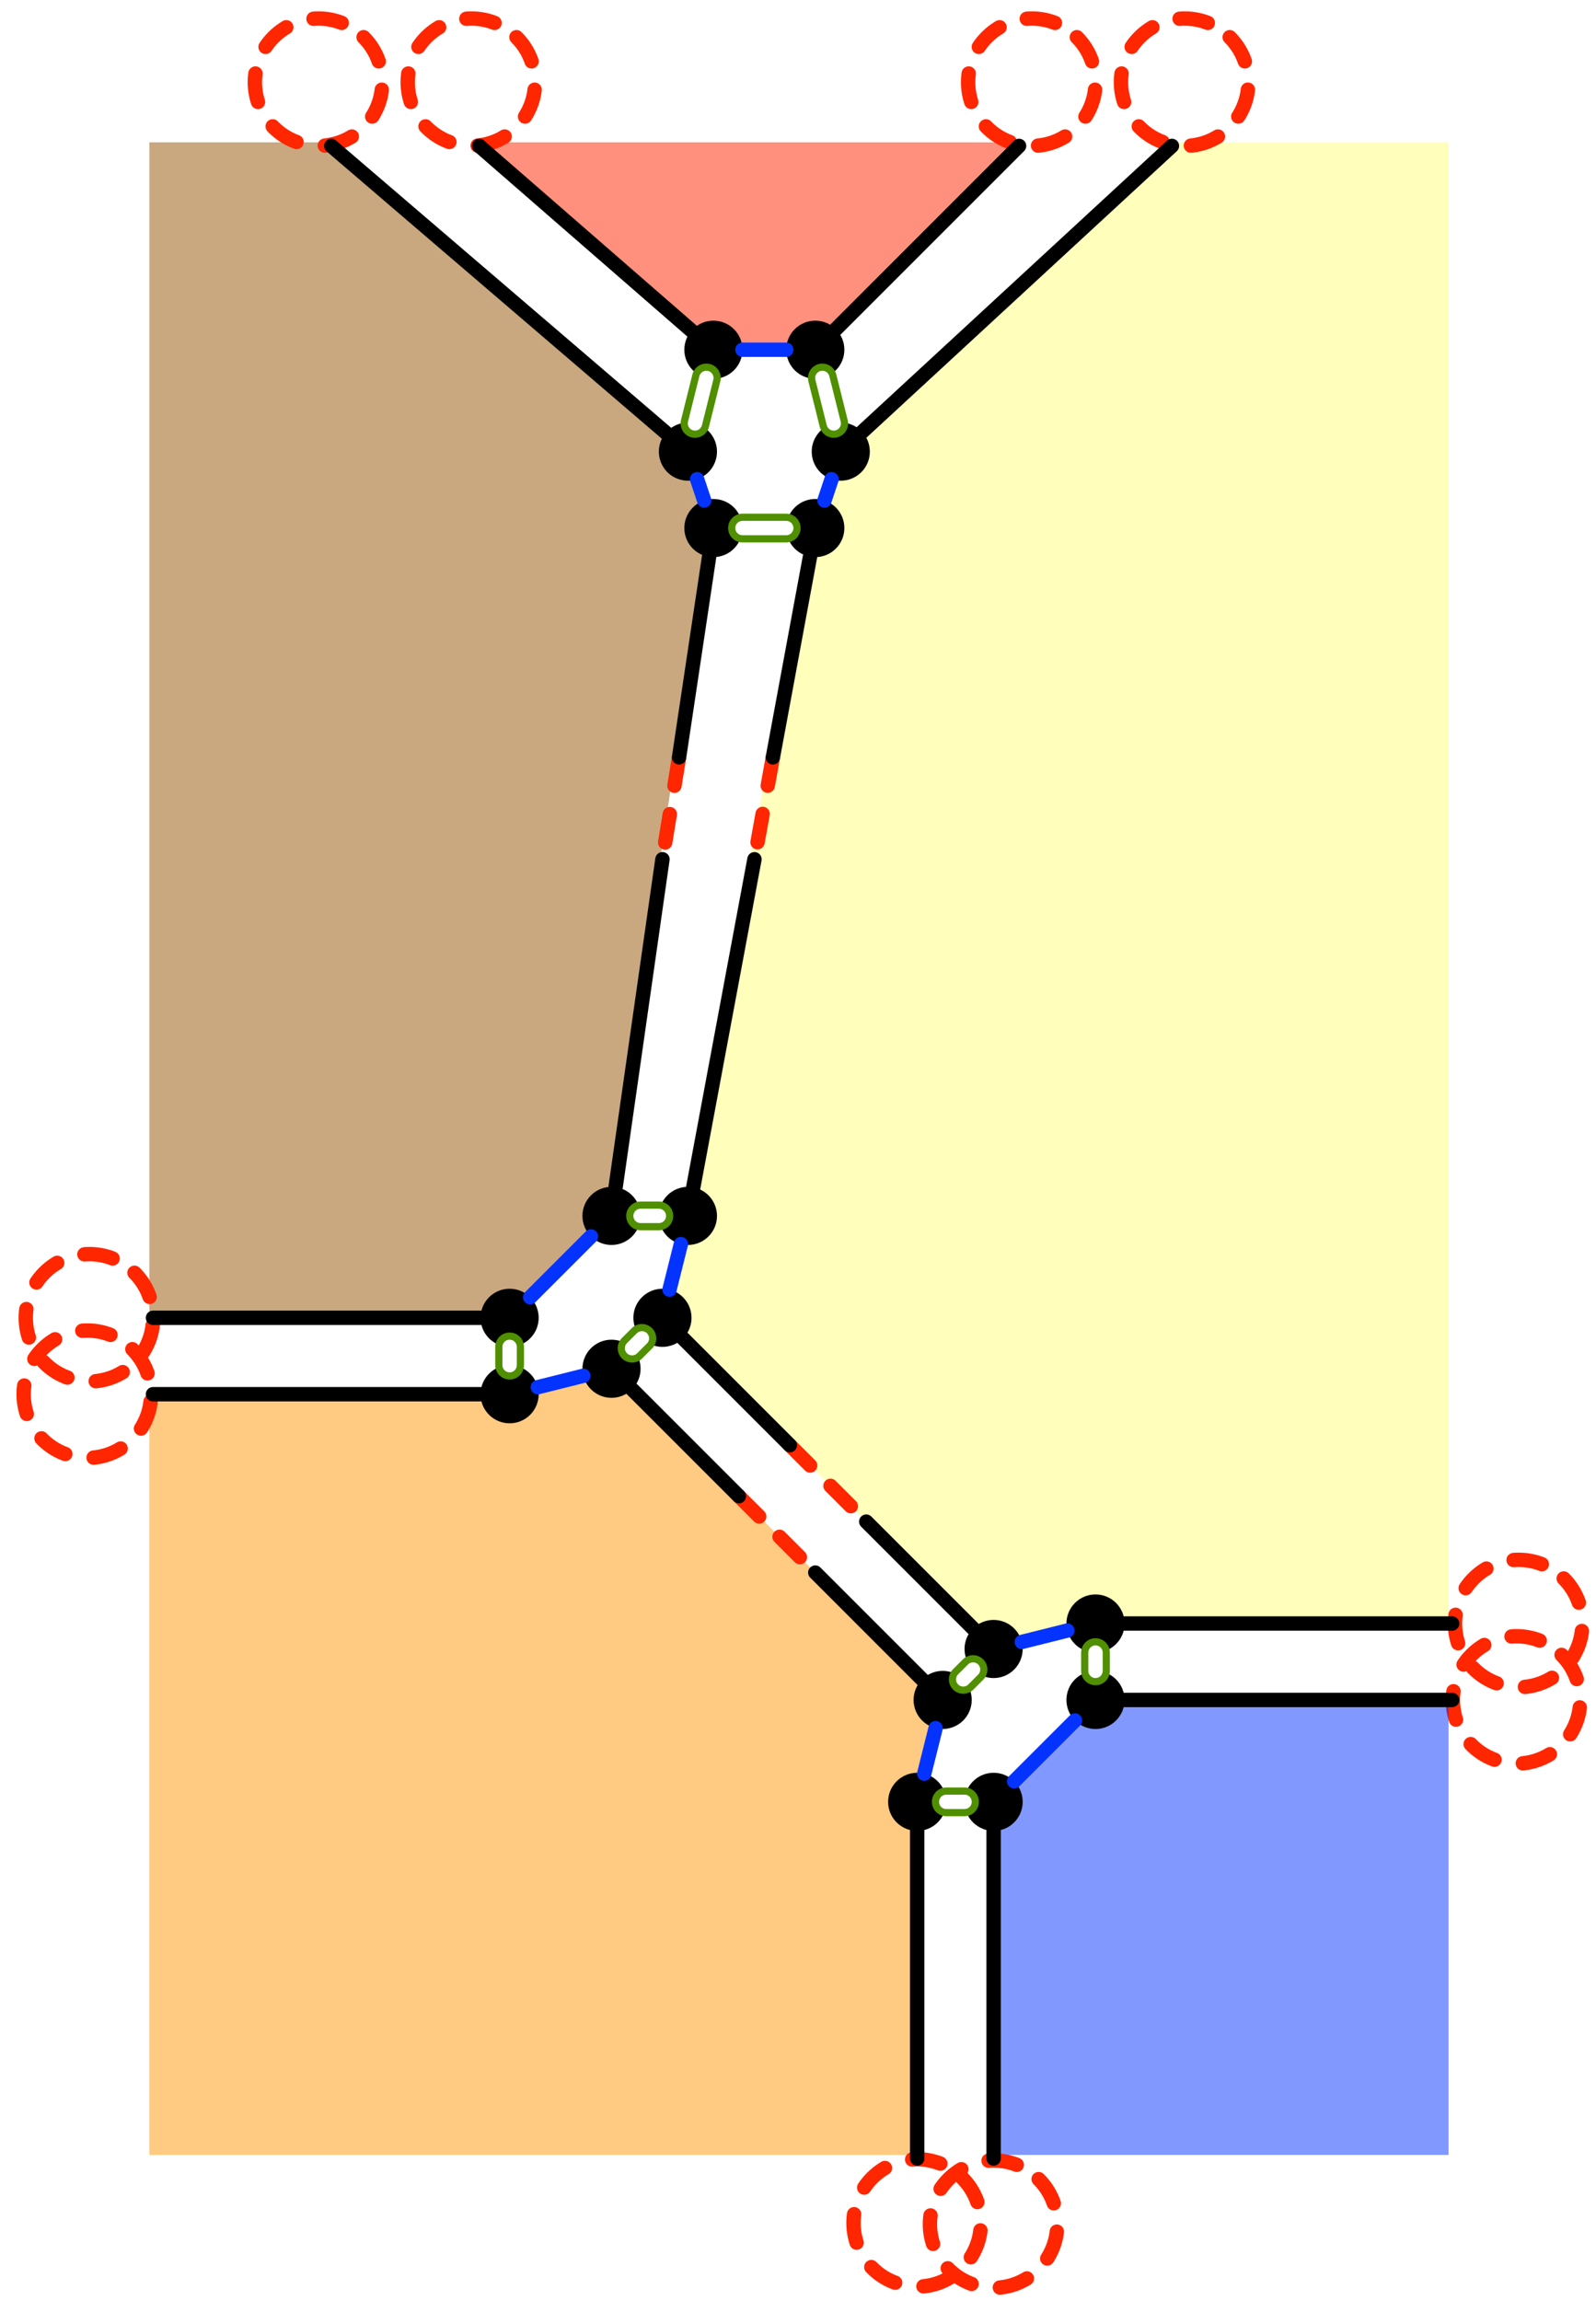 <?xml version="1.0" standalone="no"?>
<!DOCTYPE svg PUBLIC "-//W3C//DTD SVG 1.1//EN" "http://www.w3.org/Graphics/SVG/1.1/DTD/svg11.dtd">
<svg width="100%" height="100%" viewBox="0 0 222 320" version="1.1" xmlns="http://www.w3.org/2000/svg" xmlns:xlink="http://www.w3.org/1999/xlink" xml:space="preserve" style="fill-rule:evenodd;clip-rule:evenodd;stroke-linecap:round;stroke-linejoin:round;stroke-miterlimit:10;">
    <rect x="-493.5" y="-168.5" width="1118" height="783" style="fill:white;fill-rule:nonzero;"/>
    <path d="M217.507,219.543C220.966,223.003 220.966,228.611 217.507,232.071C214.047,235.53 208.439,235.53 204.979,232.071C201.52,228.611 201.52,223.003 204.979,219.543C208.439,216.084 214.047,216.084 217.507,219.543" style="fill:none;stroke-width:2px;stroke-dasharray:4,4;stroke:rgb(255,38,0);"/>
    <path d="M217.214,230.173C220.673,233.633 220.673,239.241 217.214,242.701C213.754,246.16 208.145,246.16 204.686,242.701C201.227,239.241 201.227,233.633 204.686,230.173C208.145,226.714 213.754,226.714 217.214,230.173" style="fill:none;stroke-width:2px;stroke-dasharray:4,4;stroke:rgb(255,38,0);"/>
    <path d="M201.488,235.937L151.882,235.937L137.709,250.11L137.709,299.717L201.488,299.717L201.488,235.937Z" style="fill:rgb(4,51,255);fill-opacity:0.502;fill-rule:nonzero;"/>
    <path d="M201.488,225.307L151.882,225.307L137.709,228.85L91.646,182.787L95.189,168.614L112.906,72.945L116.449,62.315L162.512,19.795L201.488,19.795L201.488,225.307Z" style="fill:rgb(255,252,120);fill-opacity:0.502;fill-rule:nonzero;"/>
    <path d="M141.795,19.795L105.819,19.795L66.843,19.795L98.732,48.142L112.906,48.142L141.795,19.795Z" style="fill:rgb(255,38,0);fill-opacity:0.51;fill-rule:nonzero;"/>
    <path d="M95.189,62.315L45.583,19.795L20.78,19.795L20.78,182.787L70.386,182.787L84.559,168.614L98.732,72.945L95.189,62.315Z" style="fill:rgb(148,82,0);fill-opacity:0.502;fill-rule:nonzero;"/>
    <path d="M20.78,193.417L70.386,193.417L84.559,189.874L130.622,235.937L127.079,250.11L127.079,299.717L20.78,299.717L20.78,193.417Z" style="fill:rgb(255,147,0);fill-opacity:0.49;fill-rule:nonzero;"/>
    <path d="M171.047,5.173C174.507,8.633 174.507,14.241 171.047,17.701C167.588,21.16 161.979,21.16 158.52,17.701C155.06,14.241 155.06,8.633 158.52,5.173C161.979,1.714 167.588,1.714 171.047,5.173" style="fill:none;stroke-width:2px;stroke-dasharray:4,4;stroke:rgb(255,38,0);"/>
    <path d="M149.787,5.173C153.247,8.633 153.247,14.241 149.787,17.701C146.328,21.16 140.719,21.16 137.26,17.701C133.8,14.241 133.8,8.633 137.26,5.173C140.719,1.714 146.328,1.714 149.787,5.173" style="fill:none;stroke-width:2px;stroke-dasharray:4,4;stroke:rgb(255,38,0);"/>
    <path d="M71.835,5.173C75.294,8.633 75.294,14.241 71.835,17.701C68.375,21.16 62.766,21.16 59.307,17.701C55.848,14.241 55.848,8.633 59.307,5.173C62.766,1.714 68.375,1.714 71.835,5.173" style="fill:none;stroke-width:2px;stroke-dasharray:4,4;stroke:rgb(255,38,0);"/>
    <path d="M50.575,5.173C54.034,8.633 54.034,14.241 50.575,17.701C47.115,21.16 41.507,21.16 38.047,17.701C34.588,14.241 34.588,8.633 38.047,5.173C41.507,1.714 47.115,1.714 50.575,5.173" style="fill:none;stroke-width:2px;stroke-dasharray:4,4;stroke:rgb(255,38,0);"/>
    <path d="M144.472,303.083C147.932,306.542 147.932,312.151 144.472,315.61C141.013,319.07 135.404,319.07 131.945,315.61C128.486,312.151 128.486,306.542 131.945,303.083C135.404,299.623 141.013,299.623 144.472,303.083" style="fill:none;stroke-width:2px;stroke-dasharray:4,4;stroke:rgb(255,38,0);"/>
    <path d="M133.842,302.914C137.302,306.374 137.302,311.982 133.842,315.442C130.383,318.901 124.774,318.901 121.315,315.442C117.856,311.982 117.856,306.374 121.315,302.914C124.774,299.455 130.383,299.455 133.842,302.914" style="fill:none;stroke-width:2px;stroke-dasharray:4,4;stroke:rgb(255,38,0);"/>
    <path d="M18.707,177.024C22.166,180.483 22.166,186.092 18.707,189.551C15.247,193.01 9.639,193.01 6.179,189.551C2.72,186.092 2.72,180.483 6.179,177.024C9.639,173.564 15.247,173.564 18.707,177.024" style="fill:none;stroke-width:2px;stroke-dasharray:4,4;stroke:rgb(255,38,0);"/>
    <path d="M18.413,187.654C21.873,191.113 21.873,196.722 18.413,200.181C14.954,203.641 9.345,203.641 5.886,200.181C2.426,196.722 2.426,191.113 5.886,187.654C9.345,184.194 14.954,184.194 18.413,187.654" style="fill:none;stroke-width:2px;stroke-dasharray:4,4;stroke:rgb(255,38,0);"/>
    <path d="M94.455,105.335L92.146,119.508" style="fill:none;stroke-width:2px;stroke-dasharray:4,4;stroke:rgb(255,38,0);"/>
    <path d="M107.503,105.335L104.944,119.508" style="fill:none;stroke-width:2px;stroke-dasharray:4,4;stroke:rgb(255,38,0);"/>
    <path d="M109.862,201.004L120.492,211.634" style="fill:none;stroke-width:2px;stroke-dasharray:4,4;stroke:rgb(255,38,0);"/>
    <path d="M102.776,208.091L113.405,218.72" style="fill:none;stroke-width:2px;stroke-dasharray:4,4;stroke:rgb(255,38,0);"/>
    <path d="M115.911,75.95C114.527,77.334 112.284,77.334 110.9,75.95C109.516,74.567 109.516,72.323 110.9,70.939C112.284,69.556 114.527,69.556 115.911,70.939C117.295,72.323 117.295,74.567 115.911,75.95" style="fill:black;fill-rule:nonzero;stroke-width:1px;stroke:black;"/>
    <path d="M98.195,171.62C96.811,173.003 94.567,173.003 93.184,171.62C91.8,170.236 91.8,167.992 93.184,166.609C94.567,165.225 96.811,165.225 98.195,166.609C99.578,167.992 99.578,170.236 98.195,171.62" style="fill:black;fill-rule:nonzero;stroke-width:1px;stroke:black;"/>
    <path d="M119.455,65.321C118.071,66.704 115.827,66.704 114.444,65.321C113.06,63.937 113.06,61.693 114.444,60.31C115.827,58.926 118.071,58.926 119.455,60.31C120.838,61.693 120.838,63.937 119.455,65.321" style="fill:black;fill-rule:nonzero;stroke-width:1px;stroke:black;"/>
    <path d="M94.651,185.793C93.267,187.177 91.024,187.177 89.64,185.793C88.256,184.409 88.256,182.166 89.64,180.782C91.024,179.398 93.267,179.398 94.651,180.782C96.035,182.166 96.035,184.409 94.651,185.793" style="fill:black;fill-rule:nonzero;stroke-width:1px;stroke:black;"/>
    <path d="M140.714,231.856C139.33,233.24 137.087,233.24 135.703,231.856C134.319,230.472 134.319,228.229 135.703,226.845C137.087,225.461 139.33,225.461 140.714,226.845C142.098,228.229 142.098,230.472 140.714,231.856" style="fill:black;fill-rule:nonzero;stroke-width:1px;stroke:black;"/>
    <path d="M154.887,228.313C153.504,229.696 151.26,229.696 149.876,228.313C148.493,226.929 148.493,224.685 149.876,223.302C151.26,221.918 153.504,221.918 154.887,223.302C156.271,224.685 156.271,226.929 154.887,228.313" style="fill:black;fill-rule:nonzero;stroke-width:1px;stroke:black;"/>
    <path d="M115.911,51.147C114.527,52.531 112.284,52.531 110.9,51.147C109.516,49.764 109.516,47.52 110.9,46.136C112.284,44.753 114.527,44.753 115.911,46.136C117.295,47.52 117.295,49.764 115.911,51.147" style="fill:black;fill-rule:nonzero;stroke-width:1px;stroke:black;"/>
    <path d="M101.738,51.147C100.354,52.531 98.111,52.531 96.727,51.147C95.343,49.764 95.343,47.52 96.727,46.136C98.111,44.753 100.354,44.753 101.738,46.136C103.122,47.52 103.122,49.764 101.738,51.147" style="fill:black;fill-rule:nonzero;stroke-width:1px;stroke:black;"/>
    <path d="M98.195,65.321C96.811,66.704 94.567,66.704 93.184,65.321C91.8,63.937 91.8,61.693 93.184,60.31C94.567,58.926 96.811,58.926 98.195,60.31C99.578,61.693 99.578,63.937 98.195,65.321" style="fill:black;fill-rule:nonzero;stroke-width:1px;stroke:black;"/>
    <path d="M101.738,75.95C100.354,77.334 98.111,77.334 96.727,75.95C95.343,74.567 95.343,72.323 96.727,70.939C98.111,69.556 100.354,69.556 101.738,70.939C103.122,72.323 103.122,74.567 101.738,75.95" style="fill:black;fill-rule:nonzero;stroke-width:1px;stroke:black;"/>
    <path d="M87.565,171.62C86.181,173.003 83.937,173.003 82.554,171.62C81.17,170.236 81.17,167.992 82.554,166.609C83.937,165.225 86.181,165.225 87.565,166.609C88.948,167.992 88.948,170.236 87.565,171.62" style="fill:black;fill-rule:nonzero;stroke-width:1px;stroke:black;"/>
    <path d="M73.391,185.793C72.008,187.177 69.764,187.177 68.38,185.793C66.997,184.409 66.997,182.166 68.38,180.782C69.764,179.398 72.008,179.398 73.391,180.782C74.775,182.166 74.775,184.409 73.391,185.793" style="fill:black;fill-rule:nonzero;stroke-width:1px;stroke:black;"/>
    <path d="M73.391,196.423C72.008,197.807 69.764,197.807 68.38,196.423C66.997,195.039 66.997,192.796 68.38,191.412C69.764,190.028 72.008,190.028 73.391,191.412C74.775,192.796 74.775,195.039 73.391,196.423" style="fill:black;fill-rule:nonzero;stroke-width:1px;stroke:black;"/>
    <path d="M87.565,192.88C86.181,194.263 83.937,194.263 82.554,192.88C81.17,191.496 81.17,189.252 82.554,187.869C83.937,186.485 86.181,186.485 87.565,187.869C88.948,189.252 88.948,191.496 87.565,192.88" style="fill:black;fill-rule:nonzero;stroke-width:1px;stroke:black;"/>
    <path d="M133.628,238.943C132.244,240.326 130,240.326 128.617,238.943C127.233,237.559 127.233,235.315 128.617,233.932C130,232.548 132.244,232.548 133.628,233.932C135.011,235.315 135.011,237.559 133.628,238.943" style="fill:black;fill-rule:nonzero;stroke-width:1px;stroke:black;"/>
    <path d="M130.084,253.116C128.7,254.5 126.457,254.5 125.073,253.116C123.69,251.732 123.69,249.489 125.073,248.105C126.457,246.721 128.7,246.721 130.084,248.105C131.468,249.489 131.468,251.732 130.084,253.116" style="fill:black;fill-rule:nonzero;stroke-width:1px;stroke:black;"/>
    <path d="M140.714,253.116C139.33,254.5 137.087,254.5 135.703,253.116C134.319,251.732 134.319,249.489 135.703,248.105C137.087,246.721 139.33,246.721 140.714,248.105C142.098,249.489 142.098,251.732 140.714,253.116" style="fill:black;fill-rule:nonzero;stroke-width:1px;stroke:black;"/>
    <path d="M154.887,238.943C153.504,240.326 151.26,240.326 149.876,238.943C148.493,237.559 148.493,235.315 149.876,233.932C151.26,232.548 153.504,232.548 154.887,233.932C156.271,235.315 156.271,237.559 154.887,238.943" style="fill:black;fill-rule:nonzero;stroke-width:1px;stroke:black;"/>
    <path d="M114.386,52.565L115.968,58.892" style="fill:none;stroke-width:4px;stroke:rgb(79,143,0);"/>
    <path d="M114.386,52.565L115.968,58.892" style="fill:none;stroke-width:2px;stroke:white;"/>
    <path d="M98.251,52.565L96.67,58.892" style="fill:none;stroke-width:4px;stroke:rgb(79,143,0);"/>
    <path d="M98.251,52.565L96.67,58.892" style="fill:none;stroke-width:2px;stroke:white;"/>
    <path d="M103.276,73.445L109.362,73.445" style="fill:none;stroke-width:4px;stroke:rgb(79,143,0);"/>
    <path d="M103.276,73.445L109.362,73.445" style="fill:none;stroke-width:2px;stroke:white;"/>
    <path d="M89.102,169.114L91.646,169.114" style="fill:none;stroke-width:4px;stroke:rgb(79,143,0);"/>
    <path d="M89.102,169.114L91.646,169.114" style="fill:none;stroke-width:2px;stroke:white;"/>
    <path d="M70.886,187.331L70.886,189.874" style="fill:none;stroke-width:4px;stroke:rgb(79,143,0);"/>
    <path d="M70.886,187.331L70.886,189.874" style="fill:none;stroke-width:2px;stroke:white;"/>
    <path d="M87.918,187.515L89.287,186.147" style="fill:none;stroke-width:4px;stroke:rgb(79,143,0);"/>
    <path d="M87.918,187.515L89.287,186.147" style="fill:none;stroke-width:2px;stroke:white;"/>
    <path d="M135.35,232.21L133.981,233.578" style="fill:none;stroke-width:4px;stroke:rgb(79,143,0);"/>
    <path d="M135.35,232.21L133.981,233.578" style="fill:none;stroke-width:2px;stroke:white;"/>
    <path d="M131.622,250.61L134.165,250.61" style="fill:none;stroke-width:4px;stroke:rgb(79,143,0);"/>
    <path d="M131.622,250.61L134.165,250.61" style="fill:none;stroke-width:2px;stroke:white;"/>
    <path d="M152.382,229.85L152.382,232.394" style="fill:none;stroke-width:4px;stroke:rgb(79,143,0);"/>
    <path d="M152.382,229.85L152.382,232.394" style="fill:none;stroke-width:2px;stroke:white;"/>
    <path d="M114.685,69.608L115.67,66.652" style="fill:none;stroke-width:2px;stroke:rgb(4,51,255);"/>
    <path d="M103.276,48.642L109.362,48.642" style="fill:none;stroke-width:2px;stroke:rgb(4,51,255);"/>
    <path d="M96.968,66.652L97.953,69.608" style="fill:none;stroke-width:2px;stroke:rgb(4,51,255);"/>
    <path d="M73.745,180.428L82.2,171.973" style="fill:none;stroke-width:2px;stroke:rgb(4,51,255);"/>
    <path d="M94.708,173.037L93.126,179.364" style="fill:none;stroke-width:2px;stroke:rgb(4,51,255);"/>
    <path d="M142.132,228.37L148.459,226.788" style="fill:none;stroke-width:2px;stroke:rgb(4,51,255);"/>
    <path d="M141.068,247.751L149.523,239.296" style="fill:none;stroke-width:2px;stroke:rgb(4,51,255);"/>
    <path d="M128.56,246.687L130.141,240.36" style="fill:none;stroke-width:2px;stroke:rgb(4,51,255);"/>
    <path d="M81.136,191.355L74.809,192.937" style="fill:none;stroke-width:2px;stroke:rgb(4,51,255);"/>
    <path d="M116.265,45.783L141.752,20.295" style="fill:none;stroke-width:2px;stroke:black;"/>
    <path d="M119.92,60.072L163.012,20.295" style="fill:none;stroke-width:2px;stroke:black;"/>
    <path d="M96.182,45.987L66.659,20.295" style="fill:none;stroke-width:2px;stroke:black;"/>
    <path d="M92.619,60.183L46.083,20.295" style="fill:none;stroke-width:2px;stroke:black;"/>
    <path d="M98.633,77.444L94.455,105.335" style="fill:none;stroke-width:2px;stroke:black;"/>
    <path d="M112.67,77.421L107.503,105.335" style="fill:none;stroke-width:2px;stroke:black;"/>
    <path d="M87.918,193.233L102.776,208.091" style="fill:none;stroke-width:2px;stroke:black;"/>
    <path d="M95.005,186.147L109.862,201.004" style="fill:none;stroke-width:2px;stroke:black;"/>
    <path d="M66.843,183.287L21.28,183.287" style="fill:none;stroke-width:2px;stroke:black;"/>
    <path d="M66.843,193.917L21.28,193.917" style="fill:none;stroke-width:2px;stroke:black;"/>
    <path d="M156.425,225.807L201.988,225.807" style="fill:none;stroke-width:2px;stroke:black;"/>
    <path d="M156.425,236.437L201.988,236.437" style="fill:none;stroke-width:2px;stroke:black;"/>
    <path d="M127.579,254.654L127.579,300.217" style="fill:none;stroke-width:2px;stroke:black;"/>
    <path d="M138.209,254.654L138.209,300.217" style="fill:none;stroke-width:2px;stroke:black;"/>
    <path d="M85.631,165.111L92.146,119.508" style="fill:none;stroke-width:2px;stroke:black;"/>
    <path d="M96.431,165.139L104.944,119.508" style="fill:none;stroke-width:2px;stroke:black;"/>
    <path d="M128.263,233.578L113.405,218.72" style="fill:none;stroke-width:2px;stroke:black;"/>
    <path d="M135.35,226.491L120.492,211.634" style="fill:none;stroke-width:2px;stroke:black;"/>
</svg>

